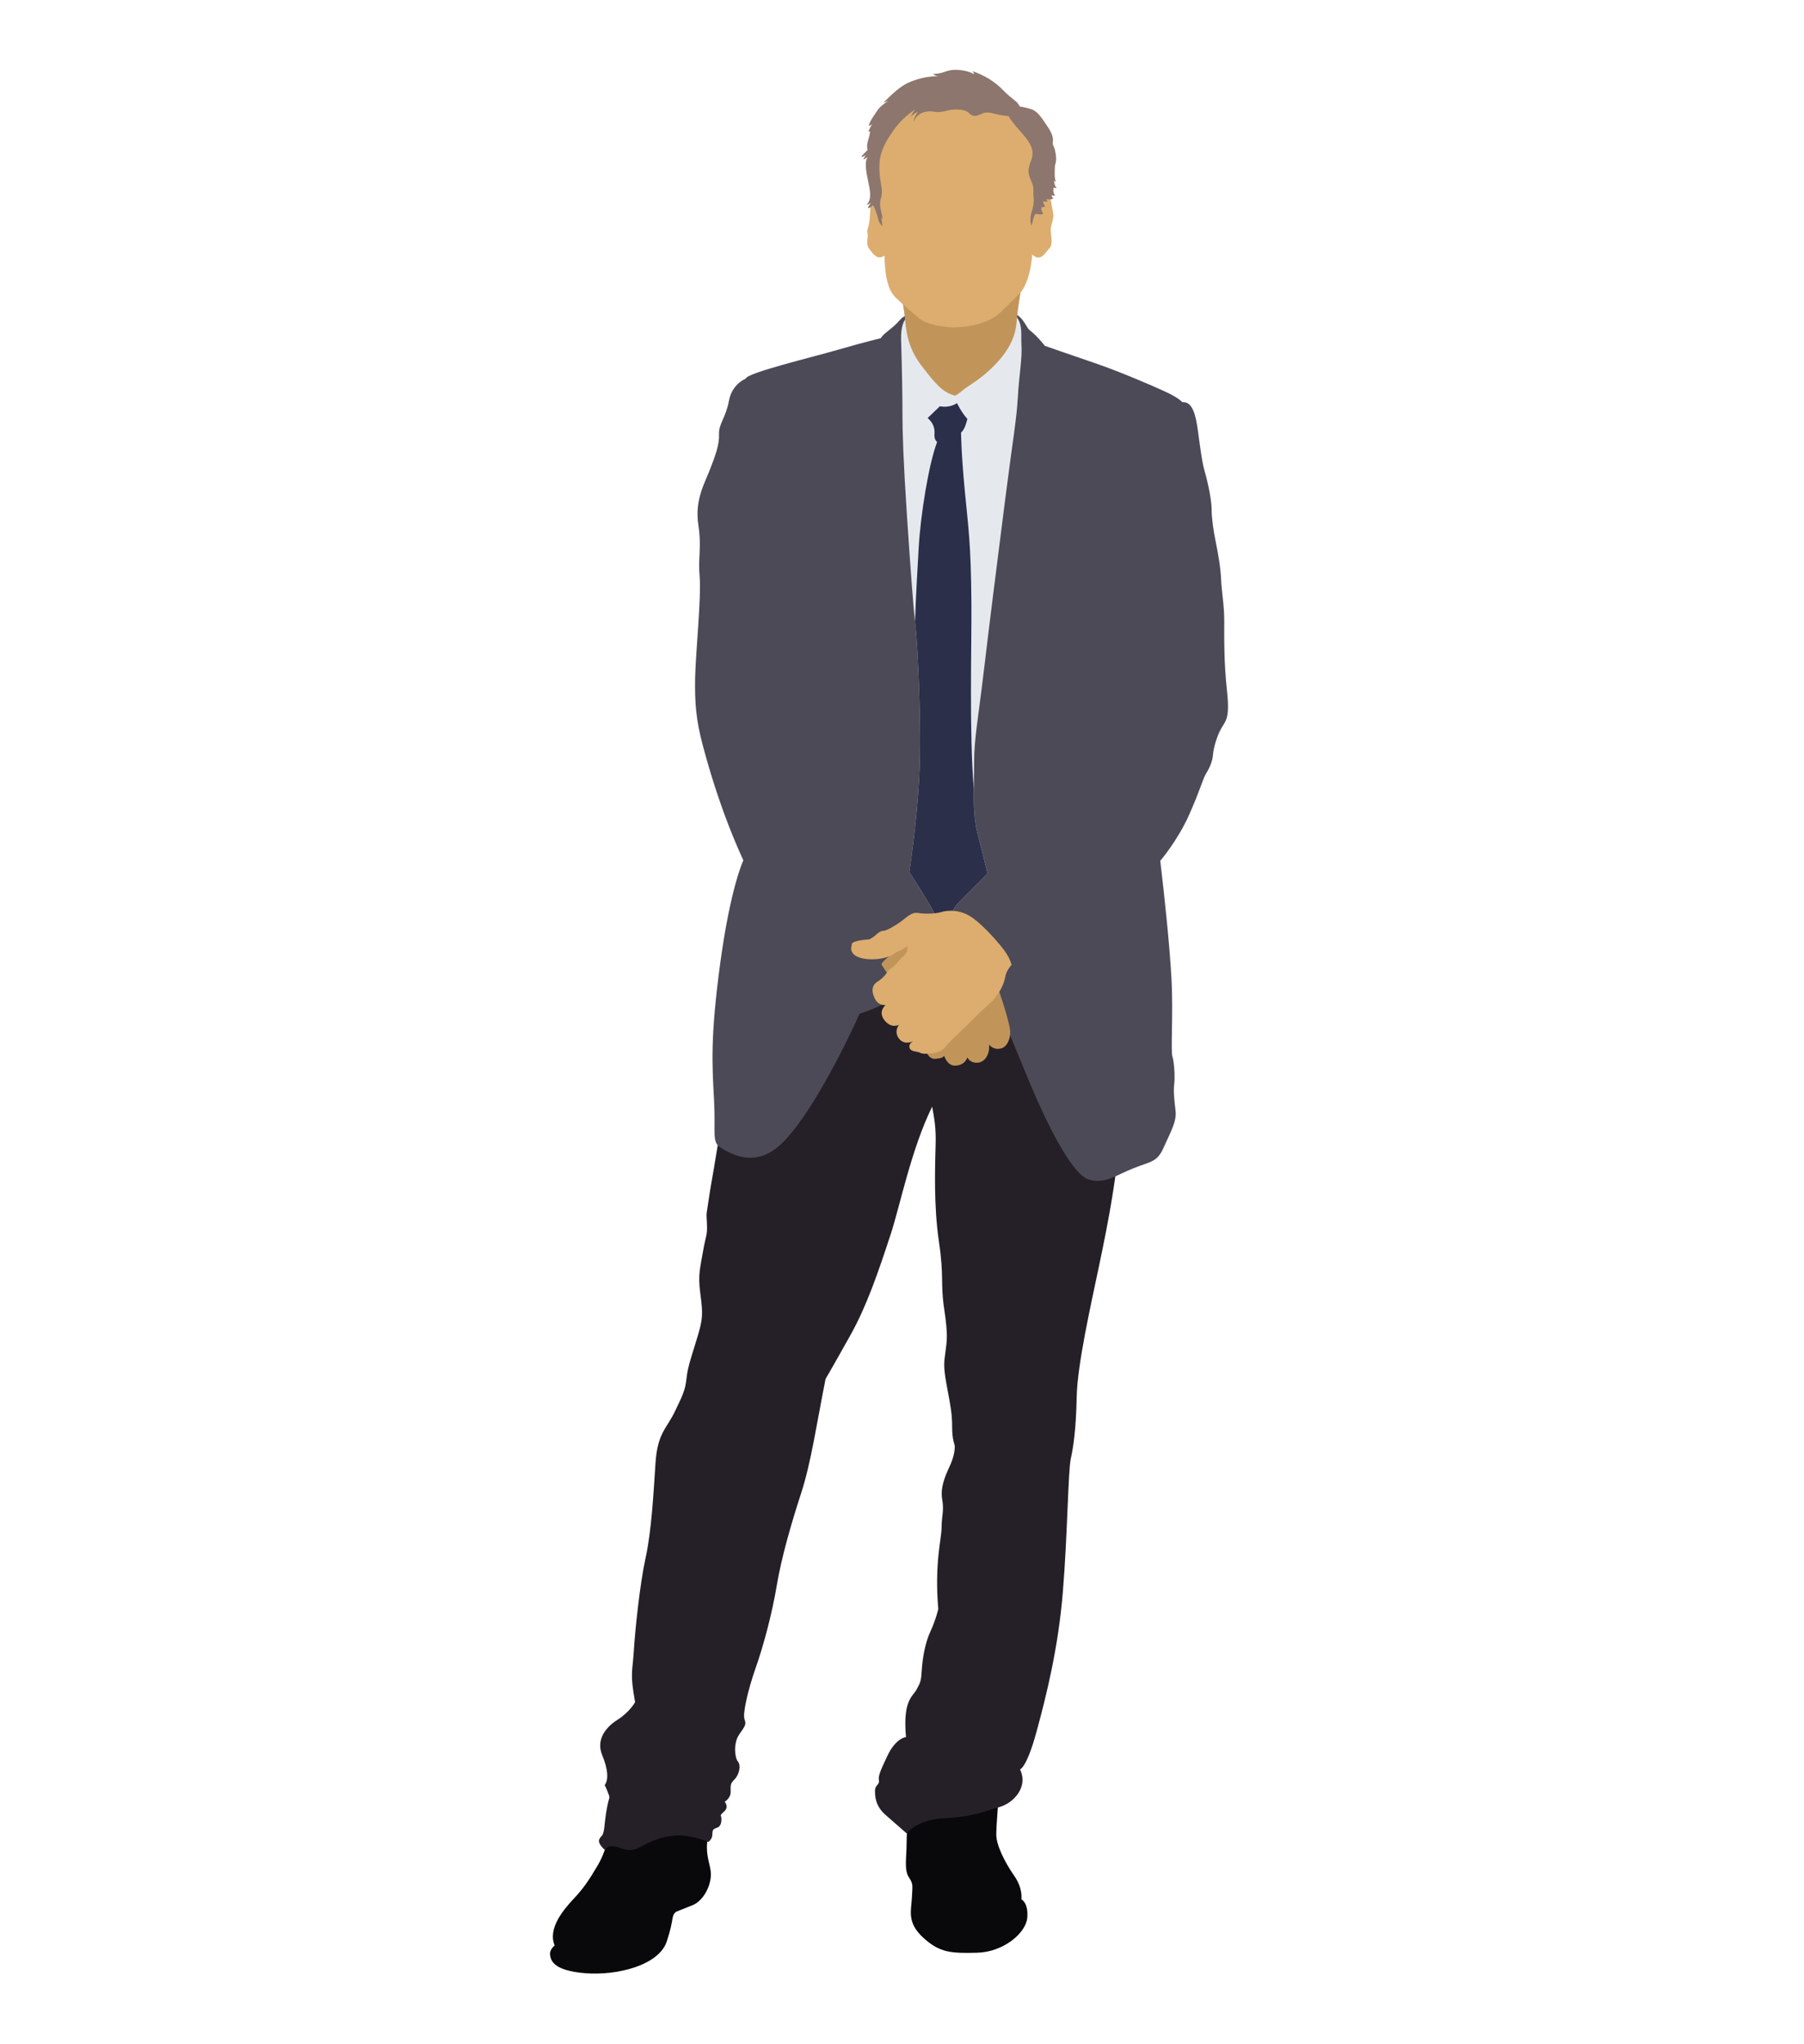 <?xml version="1.0" encoding="utf-8"?>
<!-- Generator: Adobe Illustrator 17.0.0, SVG Export Plug-In . SVG Version: 6.00 Build 0)  -->
<!DOCTYPE svg PUBLIC "-//W3C//DTD SVG 1.1//EN" "http://www.w3.org/Graphics/SVG/1.1/DTD/svg11.dtd">
<svg version="1.1" id="Layer_1" xmlns="http://www.w3.org/2000/svg" xmlns:xlink="http://www.w3.org/1999/xlink" x="0px" y="0px"
	 width="355px" height="402px" viewBox="0 0 355 402" enable-background="new 0 0 355 402" xml:space="preserve">
<g>
	<g>
		<path fill="#09080B" d="M120.436,358.241c-0.778,3.372-1.169,5.837-2.853,8.69c-1.689,2.854-2.725,4.413-4.669,6.486
			c-1.95,2.077-5.19,5.837-3.763,9.207c0,0-1.036,0.782-0.906,1.818c0.128,1.04,0.515,3.113,6.874,3.632
			c6.353,0.517,14.526-1.557,16.083-6.226c1.556-4.669,0.778-4.931,1.814-5.837c0,0,1.299-0.518,3.24-1.296
			c1.95-0.778,3.506-3.372,3.633-5.837c0.133-2.465-2.072-4.93,0.391-10.638H120.436z"/>
		<path fill="#09080B" d="M179.194,354.61c0,0-0.781,4.408-0.781,7.521c0,3.117-0.518,5.578,0.393,7.003
			c0.906,1.428,0.776,1.428,0.648,4.024c-0.133,2.594-1.041,4.93,2.204,7.913c3.24,2.979,5.445,3.113,10.635,2.979
			c5.187-0.125,9.596-3.884,9.857-6.87c0.263-2.985-1.166-3.632-1.166-3.632s0.388-2.077-1.426-4.668
			c-1.814-2.595-3.503-5.967-3.503-8.043s0.521-8.044,0.521-8.044L179.194,354.61z"/>
		<path fill="#252027" d="M152.639,176.781c-4.707,16.424-8.877,31.297-10.414,41.896c-1.554,10.768-2.202,13.357-2.723,16.991
			c-0.521,3.632-0.515,2.465-0.388,4.93c0.127,2.465-0.26,2.465-0.781,5.579c-0.515,3.111-1.036,4.406-0.515,8.298
			c0.515,3.894,0.515,4.801-0.521,8.301c-1.041,3.502-1.944,5.837-2.202,8.303c-0.263,2.465-0.781,3.37-2.337,6.615
			c-1.556,3.24-3.37,4.151-3.761,9.989c-0.39,5.834-0.778,13.358-1.947,18.674c-1.166,5.317-2.072,14.267-2.332,18.421
			c-0.26,4.147-0.781,4.278,0.26,9.986c0,0-1.041,1.943-3.506,3.501c-2.465,1.559-4.149,4.024-2.985,6.877
			c1.171,2.85,1.171,4.538,0.781,5.445c-0.388,0.911-0.388,0,0.26,1.689c0.648,1.687,0.388,0.647-0.128,3.499
			c-0.521,2.854-0.393,4.542-0.914,5.19c-0.515,0.648-1.294,1.166,0.521,2.855c0,0,0.521-1.298,2.985-0.389
			c2.465,0.906,3.113,0.258,5.445-0.911c2.337-1.166,5.06-1.814,7.657-1.425c2.59,0.389,4.279,1.169,4.279,1.169
			s0.648-0.392,0.775-1.169c0.13-0.778-0.128-1.3,0.778-1.559c0.908-0.259,1.038-1.036,1.038-1.818c0-0.771-0.515-0.518,0.521-1.424
			c1.036-0.908,0.128-1.943,0.128-1.943s1.169-0.651,1.169-1.947c0-1.295-0.13-1.559,0.775-2.465
			c0.908-0.907,1.299-2.724,0.651-3.502c-0.651-0.778-0.906-3.631,0.258-5.319c1.169-1.684,1.429-1.945,1.041-2.984
			c-0.393-1.035,0.648-5.707,2.202-10.114c1.559-4.412,3.243-10.766,4.151-16.217c0.906-5.446,2.853-12.191,4.8-18.157
			c1.947-5.963,3.11-14.008,4.799-22.439c0,0,1.817-3.113,4.93-8.691c3.113-5.578,5.318-11.934,7.91-19.846
			c1.78-5.418,4.043-16.745,8.133-25.011c0.459,2.434,0.768,4.305,0.688,7.243c-0.125,4.8-0.388,12.322,0.651,19.326
			c1.036,7.004,0.26,8.044,1.036,13.229c0.778,5.189,0.521,6.227,0.26,8.303c-0.26,2.076-0.518,2.724,0.26,6.872
			c0.776,4.153,1.039,5.449,1.039,8.043c0,2.598,0.518,3.373,0.518,3.762c0,0.388,0,1.813-1.038,4.02
			c-1.039,2.206-1.814,4.282-1.427,6.485c0.388,2.204-0.127,3.246-0.127,5.448c0,2.206-1.426,7.007-0.654,16.087
			c0,0-0.518,2.2-1.554,4.408c-1.039,2.206-1.554,5.319-1.687,7.523c-0.13,2.207-0.26,2.462-1.038,3.891
			c-0.778,1.429-2.723,2.077-2.074,9.339c0,0-1.95,0.129-3.633,3.634c-1.687,3.498-1.817,4.149-1.687,4.926
			c0.136,0.778-0.778,0.913-0.778,1.947c0,1.037,0,2.984,2.077,4.802c2.072,1.814,4.149,3.631,4.149,3.631s1.947-2.725,7.527-2.984
			c5.578-0.259,8.043-1.428,10.765-2.207c2.722-0.779,5.708-3.889,4.019-7.394c0,0,1.296-0.258,3.243-7.392
			c1.947-7.132,4.279-16.472,5.187-27.496c0.908-11.027,1.038-23.865,1.557-26.201c0.518-2.335,1.038-5.838,1.169-12.194
			c0.13-6.353,2.725-17.769,4.409-25.808c1.689-8.047,3.894-19.068,4.024-27.37c0.109-7.141-0.351-36.634-0.489-44.75H152.639z"/>
		<path fill="#4C4A57" d="M186.814,61.274c-5.501,0.179-8.247-0.088-9.756,1.688c-1.509,1.774-3.107,2.482-3.729,3.547
			c0,0-3.633,0.886-8.512,2.304c-4.877,1.419-17.915,4.523-18.091,5.677c0,0-2.661,0.976-3.283,4.345
			c-0.622,3.369-2.04,4.523-1.95,6.562c0.088,2.041-0.712,4.17-1.774,6.919c-1.065,2.75-3.017,6.032-2.305,10.821
			c0.706,4.79-0.09,6.297,0.265,10.287c0.351,3.994-0.802,15.168-0.89,19.956c-0.088,4.789,0.178,8.248,1.509,13.215
			c1.331,4.967,3.726,13.302,7.981,22.615c0,0-2.484,5.144-4.523,20.044c-2.037,14.901-1.596,20.412-1.24,27.146
			c0.356,6.735-0.534,8.241,1.418,9.393c1.95,1.153,6.297,3.725,11.086-0.177c4.792-3.903,11.44-15.877,16.144-26.253
			c0,0,6.295-1.687,12.951-7.363l11.262-0.886c0,0,4.165,9.4,8.513,20.043c4.343,10.644,9.225,19.956,12.417,20.842
			c3.19,0.888,5.145-0.797,8.691-2.215c3.546-1.42,4.701-1.153,6.029-4.169c1.331-3.016,2.573-5.056,2.305-7.185
			c-0.26-2.129-0.441-3.9-0.26-5.232c0.173-1.332-0.005-4.347-0.358-5.411c-0.356-1.065,0.178-8.515-0.175-15.165
			c-0.358-6.652-1.421-16.762-2.218-23.324c0,0,3.458-3.993,5.764-9.227c2.306-5.233,2.571-6.826,3.28-7.98
			c0.709-1.153,1.24-2.395,1.331-3.637c0.09-1.241,0.707-3.547,1.599-5.142c0.884-1.597,1.772-1.863,1.15-7.539
			c-0.619-5.676-0.529-10.733-0.529-13.748c0-3.012-0.536-5.765-0.621-8.069c-0.09-2.308-0.624-5.324-1.068-7.45
			c-0.441-2.127-0.797-4.611-0.797-6.385c0-1.774-0.797-5.501-1.328-7.274c-0.531-1.773-0.892-4.612-1.333-7.893
			c-0.441-3.281-1.063-6.032-3.102-5.854c0,0-0.619-0.8-3.283-2.041c-2.659-1.242-9.312-4.078-14.013-5.676
			c-4.701-1.596-9.758-3.368-9.758-3.368s-1.594-2.043-2.924-3.019c-1.331-0.975-1.15-5.141-10.462-4.522L186.814,61.274z"/>
		<path fill="#E5E9EE" d="M182.642,60.922c-2.837,0.531-5.498,0.444-5.318,6.031c0.175,5.587,0.263,10.288,0.263,14.19
			c0,3.902,0.178,9.579,0.89,20.308c0.712,10.734,1.238,17.828,1.687,21.907c0.438,4.081,1.238,20.045,0.709,29.709
			c-0.537,9.67-1.95,18.448-1.95,18.448s4.433,6.741,5.408,9.048c0.977,2.307,3.726,2.039,3.368,0.622
			c-0.356-1.42-0.884-1.863,1.689-4.434c2.571-2.572,4.962-4.967,4.962-4.967s-1.063-4.169-2.037-8.072
			c-0.975-3.903-0.621-9.223-0.621-13.835c0-4.611,0.797-8.513,1.952-18.268c1.15-9.758,2.661-21.552,4.167-33.436
			c1.509-11.886,2.218-15.433,2.483-20.045c0.266-4.611,0.887-7.538,0.709-10.376c-0.178-2.839,0.975-6.742-5.764-7.36
			C188.498,59.77,182.642,60.922,182.642,60.922z"/>
		<path fill="#2B2F4A" d="M194.35,171.784c0,0-1.063-4.169-2.037-8.072c-0.614-2.454-0.701-5.473-0.682-8.523
			c-0.924-11.099-0.407-28.133-0.473-36.619c-0.088-11.972-0.622-14.81-1.328-22.348c-0.706-7.539-0.706-11.177-0.706-11.177
			c0.797-0.531,1.24-2.66,1.24-2.66c-1.155-1.242-2.042-3.105-2.042-3.105c-1.599,1.064-3.368,0.621-3.368,0.621l-2.399,2.304
			c1.155,1.065,1.418,2.043,1.336,3.195c-0.093,1.153,0.526,1.507,0.526,1.507c-1.681,4.434-3.278,14.457-3.633,20.842
			c-0.218,3.886-0.563,9.481-0.723,14.644c0.032,0.336,0.069,0.661,0.104,0.964c0.438,4.081,1.238,20.045,0.709,29.709
			c-0.537,9.67-1.95,18.448-1.95,18.448s4.433,6.741,5.408,9.048c0.977,2.307,3.726,2.039,3.368,0.622
			c-0.356-1.42-0.884-1.863,1.689-4.434C191.959,174.179,194.35,171.784,194.35,171.784z"/>
		<path fill="#C1955A" d="M198.793,202.884c-0.042-1.378-1.591-6.341-2.526-8.914c-0.93-2.574-15.076-10.199-15.076-10.199
			s-7.804,4.789-7.716,5.987c0,0,1.952,2.66,2.574,4.523c0.592,1.78,2.81,6.16,4.903,8.4c0.6,2.813,1.429,5.687,3.033,5.569
			c1.023-0.078,1.546-0.203,1.79-0.602c0.441,1.019,1.004,2.031,2.375,1.929c1.822-0.133,2.223-1.637,2.223-1.637
			s0.396,1.149,1.992,1.064c1.596-0.09,2.483-1.955,2.263-3.592c0,0,0.661,1.061,2.13,0.841
			C198.222,206.033,198.838,204.259,198.793,202.884z"/>
		<path fill="#DCAD6E" d="M178.62,186.033c0,0-1.155,0.886-2.127,1.153c0,0-1.24,1.287-4.215,1.464
			c-2.969,0.177-5.363-0.754-4.653-2.793c0,0-0.574-0.845,3.458-1.109c0,0,0.842-0.445,1.195-0.8
			c0.356-0.355,1.065-0.931,1.599-0.887c0.531,0.044,2.879-1.329,3.989-2.26c1.113-0.932,1.907-1.42,2.794-1.242
			c0.887,0.177,3.326,0.221,4.566-0.178c1.246-0.397,3.814-0.574,6.25,1.199c2.441,1.772,5.766,5.63,6.608,7.005
			c0.847,1.375,0.98,2.173,0.98,2.173s-1.023,1.064-1.243,2.351c-0.226,1.286-1.062,3.501-3.325,5.498
			c-2.263,1.995-4.168,4.037-5.543,5.32c-1.376,1.288-2.704,2.615-3.012,3.063c-0.314,0.442-1.379,1.06-2.311,1.152
			c-0.93,0.088-2.04,0.22-2.571-0.092c-0.531-0.31-1.95-0.132-2.08-1.06c0,0-0.268-0.624,0.709-1.198c0,0-1.711,0.883-2.789-0.533
			c-1.073-1.418,0-2.705,0-2.705s-1.471,0.842-2.842-0.887c-1.376-1.729,0.218-3.015,0.218-3.015s-1.509,0.31-2.263-1.554
			c-0.755-1.862,0.048-2.66,0.712-3.06c0.664-0.398,1.418-1.109,1.817-1.774c0.398-0.664,0.797-0.709,1.418-1.286
			c0.621-0.576,0.845-1.019,1.596-1.729C178.312,187.54,178.49,187.585,178.62,186.033z"/>
		<path fill="#C1955A" d="M176.522,55.071c0.988,3.568,1.331,5.231,1.599,7.978c0.265,2.751,0.706,5.588,3.28,8.958
			c2.571,3.371,4.08,5.145,6.385,5.766c0,0,0,0.355,1.509-0.887c1.508-1.242,3.017-1.863,5.41-4.08
			c2.396-2.218,4.967-5.231,5.323-9.225c0.356-3.991,1.063-7.891,1.95-11.438c0.887-3.55-3.814-5.766-12.414-4.348
			C180.958,49.214,175.369,50.899,176.522,55.071z"/>
		<path fill="#DCAD6E" d="M206.854,39.723c-0.181-1.248-1.07-1.602-2.141-1.456c0.175-1.096,0.335-2.081,0.457-2.888
			c0.534-3.458,0-8.514-2.04-10.732c-2.04-2.218-6.21-5.854-8.866-6.741c-2.664-0.886-6.388-2.037-11.267,0.355
			c-4.876,2.394-7.628,3.016-8.778,5.854c-1.347,3.314-2.399,6.563-1.862,10.998c0.112,0.959,0.258,1.929,0.415,2.898
			c-0.871,0.485-1.434,1.259-1.477,2.424c-0.093,2.218-0.181,3.371-0.449,4.258c-0.263,0.889-0.173,0.709-0.088,1.42
			c0.088,0.709-0.446,1.951,0.356,2.926c0.632,0.773,1.538,2.263,2.946,1.23c0.066,3.189,0.417,6.553,2.197,8.262
			c2.218,2.126,3.286,2.926,4.616,4.078c1.328,1.154,4.696,1.773,6.738,1.773c2.037,0,6.566-0.444,9.134-2.838
			c2.571-2.396,2.839-2.837,3.812-3.725c0.975-0.883,2.213-3.355,2.571-7.762c1.703,1.663,2.717-0.606,3.198-1.017
			c0.616-0.531,0.709-1.242,0.528-2.748c-0.175-1.51-0.085-1.51,0.266-2.839C207.476,42.118,207.208,42.118,206.854,39.723z"/>
		<path fill="#8D766D" d="M207.736,38.324c-0.085-0.011-0.159-0.011-0.244-0.033c-0.25-0.42-0.21-0.91-0.181-1.396
			c0.236,0.104,0.438,0.061,0.685,0.061c-0.494-0.341-0.462-0.857-0.595-1.391c0.178,0.082,0.361,0.1,0.531,0.166
			c-0.481-0.109-0.404-1.75-0.34-3.149c0.135-0.416,0.234-0.841,0.236-1.284c0.013-0.68-0.119-1.319-0.268-1.947
			c-0.069-0.295-0.245-0.537-0.329-0.825c-0.128-0.429-0.042-0.432-0.024-0.866c0.061-1.238-0.863-2.476-1.527-3.453
			c-0.701-1.031-1.538-2.351-2.746-2.736c-0.738-0.234-1.495-0.389-2.255-0.534c-0.21-0.4-0.473-0.749-0.746-0.972
			c-0.887-0.731-1.727-1.377-2.55-2.242c-1.663-1.745-3.819-2.983-6.016-3.726c0.162,0.166,0.271,0.382,0.311,0.616
			c-0.956-0.656-2.725-0.915-3.891-0.875c-0.72,0.023-1.352,0.191-2.035,0.44c-0.77,0.28-1.307,0.308-2.127,0.375
			c0.26,0.277,0.738,0.416,1.121,0.425c-1.944,0-3.666,0.358-5.474,1.065c-2.279,0.891-3.711,2.548-5.464,4.158
			c0.332-0.121,0.667-0.222,1.004-0.351c-0.744,0.44-1.732,1.208-2.167,1.888c-0.531,0.821-1.477,2.053-1.695,2.981
			c0.282-0.004,0.531-0.141,0.752-0.349c-0.369,0.434-0.587,0.994-0.821,1.504c0.101-0.024,0.228-0.008,0.329-0.041
			c-0.032,1.142-0.775,2.323-0.521,3.405c0.021,0.077,0.037,0.159,0.051,0.244c-0.414,0.456-0.901,0.859-1.277,1.357
			c0.337,0.055,0.664-0.143,0.93-0.328c-0.199,0.245-0.417,0.588-0.51,0.861c0.276-0.089,0.576-0.329,0.89-0.482
			c-0.837,0.922-0.119,3.806,0.096,4.912c0.25,1.287,0.821,3.405-0.343,4.457c0.38-0.021,0.741-0.263,0.996-0.545
			c-0.305,0.351-0.582,0.81-0.752,1.232c0.393,0.015,0.707-0.309,0.988-0.591c0.414,0.438,0.643,1.433,0.868,2.025
			c0.138,0.376,0.189,0.814,0.327,1.175c0.154,0.408,0.574,0.7,0.645,1.108c0-0.64-0.008-1.219-0.189-1.802
			c0.096,0.093,0.189,0.138,0.26,0.224c-0.114-1.522-0.807-2.507-0.319-4.052c0.446-1.413-0.021-2.776-0.194-4.189
			c-0.141-1.118-0.135-2.316-0.016-3.525c0.104-0.46,0.188-0.88,0.279-1.182c0.478-1.613,1.394-3.045,2.372-4.449
			c1.179-1.691,2.606-3.049,4.284-4.141c-0.356,0.466-0.667,0.956-0.813,1.38c0.377-0.344,0.861-0.761,1.333-0.931
			c-0.345,0.615-0.773,1.271-0.791,1.999c0.638-1.861,2.491-2.32,4.167-2.009c1.363,0.254,2.576-0.445,3.992-0.447
			c0.688,0,1.424,0.029,2.043,0.266c0.651,0.244,0.938,0.882,1.594,0.977c0.837,0.123,1.45-0.457,2.218-0.604
			c0.733-0.142,1.464,0.081,2.133,0.248c0.794,0.199,1.655,0.347,2.523,0.413c0.135,0.252,0.292,0.501,0.467,0.744
			c0.704,0.985,1.49,1.841,2.303,2.767c0.818,0.93,1.684,2.066,1.907,3.242c0.265,1.401-0.563,2.341-0.728,3.655
			c-0.141,1.082,0.327,1.898,0.707,2.843c0.393,0.966,0.138,1.754,0.266,2.744c0.109,0.855-0.061,1.867-0.335,2.68
			c-0.271,0.827-0.457,2.02-0.09,2.881c0.271-0.748,0.335-1.572,0.706-2.263c0.584-0.138,1.063,0.238,1.636-0.104
			c-0.324-0.307-0.388-0.829-0.393-1.229c0.271-0.044,0.51-0.112,0.77-0.21c-0.228-0.247-0.367-0.619-0.451-1.041
			c0.244,0.119,0.542,0.153,0.898,0.068c-0.119-0.14-0.143-0.333-0.25-0.482c0.409,0.109,1.15,0.177,1.397-0.191
			c-0.231-0.093-0.343-0.298-0.329-0.542C207.229,38.534,207.545,38.51,207.736,38.324z"/>
	</g>
</g>
</svg>
